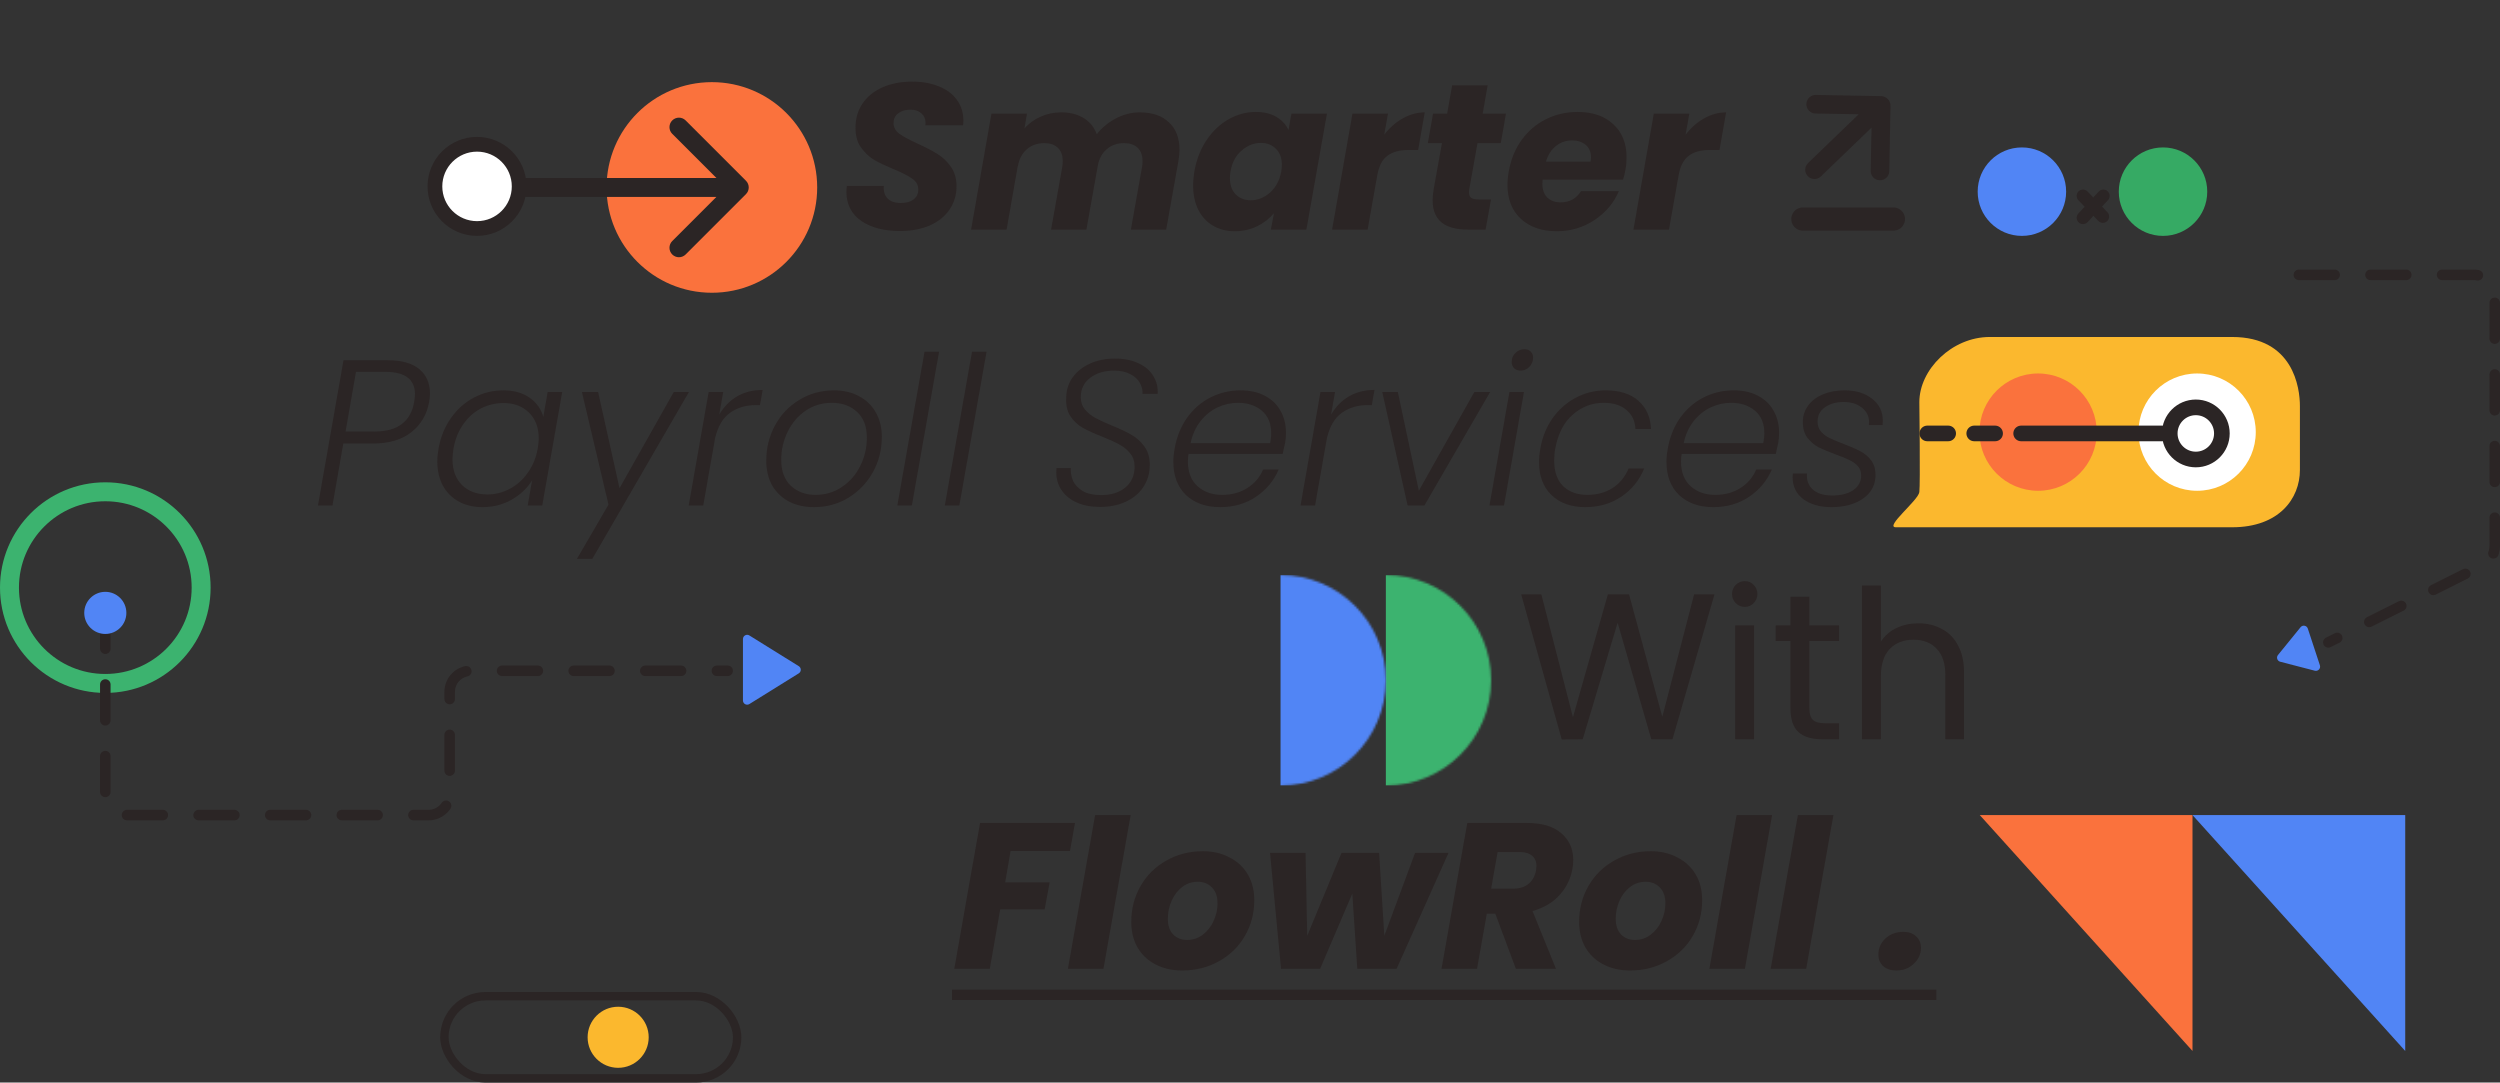 <svg width="1187" height="514" viewBox="0 0 1187 514" fill="none" xmlns="http://www.w3.org/2000/svg">
<rect x="0" y="0" width="1187" height="514" fill="#333333" stroke="none"/>
<path d="M427.22 109.691C419.722 109.691 413.605 108.079 408.869 104.856C404.199 101.567 401.864 96.93 401.864 90.945C401.864 90.353 401.929 89.465 402.061 88.281H419.623C419.426 90.78 420.018 92.753 421.399 94.2C422.78 95.647 424.885 96.371 427.714 96.371C430.279 96.371 432.285 95.812 433.732 94.694C435.245 93.576 436.001 91.997 436.001 89.958C436.001 87.853 435.048 86.143 433.14 84.827C431.298 83.512 428.404 82.032 424.458 80.388C420.643 78.809 417.518 77.329 415.085 75.948C412.717 74.501 410.645 72.56 408.869 70.126C407.093 67.693 406.205 64.634 406.205 60.951C406.139 56.412 407.257 52.466 409.559 49.111C411.862 45.757 415.052 43.191 419.13 41.415C423.208 39.639 427.878 38.751 433.14 38.751C437.876 38.751 442.086 39.508 445.769 41.021C449.452 42.468 452.314 44.605 454.353 47.434C456.392 50.196 457.411 53.485 457.411 57.3C457.411 58.287 457.378 59.01 457.313 59.471H439.356C439.422 59.208 439.455 58.813 439.455 58.287C439.455 56.445 438.797 54.965 437.481 53.847C436.232 52.663 434.488 52.071 432.252 52.071C429.884 52.071 427.944 52.663 426.431 53.847C424.984 54.965 424.26 56.511 424.26 58.484C424.26 60.457 425.181 62.135 427.023 63.516C428.865 64.832 431.726 66.377 435.607 68.153C439.487 69.929 442.645 71.573 445.078 73.086C447.578 74.599 449.716 76.638 451.492 79.204C453.267 81.703 454.155 84.794 454.155 88.478C454.155 92.556 453.07 96.207 450.9 99.43C448.729 102.653 445.605 105.185 441.527 107.027C437.448 108.803 432.68 109.691 427.22 109.691ZM541.184 53.354C547.104 53.354 551.708 54.932 554.997 58.09C558.351 61.181 560.029 65.522 560.029 71.113C560.029 72.823 559.831 74.731 559.437 76.836L553.714 109H536.941L542.269 79.105C542.401 78.447 542.466 77.559 542.466 76.441C542.466 73.678 541.677 71.573 540.099 70.126C538.586 68.679 536.448 67.956 533.685 67.956C530.397 67.956 527.634 68.942 525.398 70.916C523.161 72.823 521.747 75.553 521.155 79.105L515.827 109H499.054L504.382 79.105C504.514 78.447 504.58 77.559 504.58 76.441C504.58 73.678 503.79 71.573 502.212 70.126C500.699 68.679 498.561 67.956 495.799 67.956C492.51 67.956 489.747 68.942 487.511 70.916C485.274 72.823 483.86 75.553 483.268 79.105V78.612L477.94 109H461.069L470.738 53.946H487.609L486.425 60.951C488.53 58.583 491.063 56.741 494.023 55.426C497.048 54.044 500.304 53.354 503.79 53.354C508 53.354 511.552 54.242 514.446 56.017C517.406 57.794 519.511 60.359 520.76 63.713C523.194 60.622 526.22 58.122 529.838 56.215C533.455 54.307 537.237 53.354 541.184 53.354ZM567.092 81.374C568.079 75.717 570.019 70.751 572.914 66.476C575.808 62.2 579.294 58.912 583.372 56.609C587.45 54.307 591.758 53.156 596.297 53.156C600.178 53.156 603.434 53.946 606.065 55.524C608.696 57.103 610.603 59.175 611.787 61.74L613.168 53.946H630.04L620.272 109H603.401L604.881 101.206C602.776 103.771 600.112 105.843 596.889 107.421C593.666 109 590.114 109.789 586.233 109.789C582.352 109.789 578.899 108.901 575.873 107.125C572.914 105.349 570.611 102.85 568.967 99.627C567.323 96.338 566.5 92.49 566.5 88.083C566.5 85.978 566.698 83.742 567.092 81.374ZM608.334 81.473C608.531 80.289 608.63 79.204 608.63 78.217C608.63 74.994 607.676 72.462 605.769 70.62C603.927 68.778 601.559 67.857 598.665 67.857C595.31 67.857 592.252 69.074 589.489 71.508C586.726 73.876 584.983 77.165 584.26 81.374C584.063 82.558 583.964 83.643 583.964 84.63C583.964 87.853 584.885 90.418 586.726 92.326C588.634 94.168 591.002 95.088 593.83 95.088C597.185 95.088 600.243 93.872 603.006 91.438C605.769 89.004 607.545 85.683 608.334 81.473ZM657.243 63.911C659.808 60.622 662.735 58.057 666.024 56.215C669.378 54.307 672.864 53.354 676.482 53.354L673.325 71.212H668.688C664.478 71.212 661.156 72.133 658.723 73.974C656.289 75.75 654.677 78.907 653.888 83.446L649.349 109H632.478L642.147 53.946H659.018L657.243 63.911ZM697.57 90.057C697.504 90.385 697.471 90.813 697.471 91.339C697.471 92.523 697.8 93.378 698.458 93.904C699.181 94.431 700.332 94.694 701.911 94.694H707.93L705.364 109H696.781C685.73 109 680.205 104.363 680.205 95.088C680.205 93.707 680.369 91.964 680.698 89.859L684.645 67.956H677.936L680.402 53.946H687.111L689.479 40.527H706.351L703.983 53.946H715.033L712.567 67.956H701.516L697.57 90.057ZM749.097 53.156C756.201 53.156 761.825 55.097 765.969 58.977C770.178 62.792 772.283 68.022 772.283 74.665C772.283 76.836 772.119 78.776 771.79 80.486C771.527 81.999 771.132 83.611 770.606 85.321H732.423C732.357 85.715 732.324 86.34 732.324 87.195C732.324 90.089 733.113 92.293 734.692 93.806C736.271 95.319 738.376 96.075 741.007 96.075C745.216 96.075 748.439 94.299 750.676 90.747H768.632C766.264 96.338 762.417 100.91 757.089 104.461C751.761 108.013 745.775 109.789 739.132 109.789C732.028 109.789 726.339 107.816 722.063 103.869C717.853 99.923 715.749 94.562 715.749 87.787C715.749 85.748 715.946 83.643 716.341 81.473C717.327 75.75 719.366 70.751 722.458 66.476C725.549 62.2 729.397 58.912 734.001 56.609C738.606 54.307 743.638 53.156 749.097 53.156ZM755.214 76.737C755.346 75.816 755.411 75.191 755.411 74.862C755.411 72.231 754.589 70.225 752.945 68.844C751.3 67.397 749.13 66.673 746.433 66.673C743.539 66.673 740.974 67.561 738.737 69.337C736.567 71.047 734.988 73.514 734.001 76.737H755.214ZM800.324 63.911C802.89 60.622 805.817 58.057 809.105 56.215C812.46 54.307 815.946 53.354 819.564 53.354L816.407 71.212H811.769C807.56 71.212 804.238 72.133 801.804 73.974C799.371 75.75 797.759 78.907 796.97 83.446L792.431 109H775.56L785.229 53.946H802.1L800.324 63.911Z" fill="#2B2525"/>
<path d="M203.745 190.865C202.693 196.785 199.897 201.554 195.359 205.172C190.82 208.789 184.67 210.598 176.908 210.598H162.997L157.866 240H150.96L163.096 171.034H183.914C190.689 171.034 195.753 172.448 199.108 175.277C202.462 178.105 204.14 181.92 204.14 186.722C204.14 188.234 204.008 189.616 203.745 190.865ZM177.994 204.876C188.781 204.876 194.997 200.206 196.641 190.865C196.904 189.155 197.036 187.938 197.036 187.215C197.036 180.111 192.333 176.559 182.927 176.559H169.015L164.082 204.876H177.994ZM208.23 212.966C209.216 207.441 211.19 202.606 214.149 198.463C217.109 194.253 220.727 191.03 225.002 188.793C229.344 186.491 233.981 185.34 238.914 185.34C244.045 185.34 248.254 186.524 251.543 188.892C254.832 191.26 256.97 194.286 257.956 197.969L260.028 186.13H266.935L257.463 240H250.556L252.628 228.062C250.392 231.745 247.169 234.804 242.959 237.237C238.815 239.605 234.178 240.789 229.048 240.789C224.772 240.789 221.023 239.901 217.8 238.125C214.577 236.349 212.078 233.85 210.302 230.627C208.526 227.338 207.638 223.49 207.638 219.083C207.638 217.176 207.835 215.137 208.23 212.966ZM255.292 213.065C255.621 211.223 255.786 209.579 255.786 208.132C255.786 203.001 254.24 198.923 251.148 195.897C248.057 192.872 244.045 191.359 239.111 191.359C235.296 191.359 231.712 192.214 228.357 193.924C225.068 195.634 222.273 198.134 219.971 201.422C217.668 204.645 216.123 208.493 215.333 212.966C215.005 214.939 214.84 216.617 214.84 217.998C214.84 223.194 216.353 227.305 219.379 230.331C222.47 233.291 226.482 234.771 231.416 234.771C235.099 234.771 238.618 233.883 241.973 232.107C245.393 230.331 248.254 227.799 250.556 224.51C252.924 221.221 254.503 217.406 255.292 213.065ZM283.984 186.13L294.147 231.811L319.898 186.13H327.1L281.222 265.357H273.92L288.917 239.605L276.288 186.13H283.984ZM341.497 196.884C343.668 193.135 346.496 190.241 349.983 188.202C353.469 186.162 357.514 185.143 362.118 185.143L360.836 192.345H358.862C354.126 192.345 350.048 193.562 346.628 195.996C343.208 198.43 340.84 202.442 339.524 208.033L333.9 240H326.994L336.466 186.13H343.372L341.497 196.884ZM386.419 240.789C381.947 240.789 378 239.901 374.58 238.125C371.159 236.284 368.496 233.718 366.588 230.43C364.746 227.075 363.825 223.161 363.825 218.689C363.825 212.637 365.207 207.079 367.969 202.014C370.732 196.884 374.58 192.839 379.513 189.879C384.446 186.853 389.939 185.34 395.99 185.34C400.463 185.34 404.409 186.261 407.83 188.103C411.25 189.879 413.914 192.444 415.821 195.799C417.729 199.087 418.683 202.968 418.683 207.441C418.683 213.558 417.268 219.149 414.44 224.214C411.612 229.279 407.731 233.324 402.798 236.349C397.93 239.309 392.471 240.789 386.419 240.789ZM387.209 234.968C391.879 234.968 396.056 233.718 399.739 231.219C403.488 228.719 406.382 225.398 408.422 221.254C410.526 217.11 411.579 212.637 411.579 207.836C411.579 202.442 410 198.331 406.843 195.503C403.751 192.674 399.805 191.26 395.003 191.26C390.333 191.26 386.156 192.51 382.473 195.009C378.855 197.509 376.027 200.83 373.988 204.974C371.949 209.118 370.929 213.591 370.929 218.393C370.929 223.72 372.475 227.831 375.566 230.726C378.658 233.554 382.539 234.968 387.209 234.968ZM445.874 166.989L432.95 240H426.043L438.968 166.989H445.874ZM468.421 166.989L455.496 240H448.589L461.514 166.989H468.421ZM522.236 240.691C518.092 240.691 514.441 240 511.284 238.619C508.192 237.237 505.792 235.297 504.081 232.798C502.371 230.298 501.516 227.437 501.516 224.214C501.516 223.359 501.549 222.701 501.615 222.241H508.423C508.291 224.345 508.653 226.384 509.508 228.358C510.429 230.265 511.975 231.877 514.145 233.192C516.382 234.442 519.243 235.067 522.729 235.067C527.596 235.067 531.477 233.85 534.371 231.416C537.265 228.983 538.712 225.694 538.712 221.55C538.712 219.05 538.022 216.978 536.641 215.334C535.325 213.624 533.681 212.243 531.707 211.19C529.734 210.072 527.037 208.822 523.617 207.441C519.605 205.862 516.414 204.415 514.047 203.1C511.679 201.718 509.705 199.844 508.127 197.476C506.614 195.108 505.989 192.082 506.252 188.399C506.384 184.847 507.436 181.723 509.409 179.026C511.448 176.263 514.178 174.125 517.598 172.613C521.085 171.034 525.031 170.245 529.438 170.245C533.779 170.245 537.496 171.001 540.587 172.514C543.744 173.961 546.079 175.967 547.592 178.532C549.171 181.098 549.861 183.926 549.664 187.018H542.462C542.593 185.242 542.166 183.499 541.179 181.788C540.258 180.078 538.745 178.697 536.641 177.644C534.601 176.526 532.069 175.967 529.043 175.967C524.373 175.967 520.558 177.118 517.598 179.42C514.639 181.657 513.159 184.715 513.159 188.596C513.159 190.898 513.816 192.839 515.132 194.417C516.447 195.996 518.059 197.311 519.966 198.364C521.874 199.416 524.505 200.633 527.859 202.014C531.74 203.593 534.865 205.073 537.233 206.454C539.666 207.836 541.705 209.677 543.35 211.979C545.06 214.282 545.915 217.176 545.915 220.662C545.915 221.517 545.882 222.175 545.816 222.635C545.553 225.99 544.435 229.048 542.462 231.811C540.488 234.573 537.759 236.744 534.273 238.323C530.852 239.901 526.84 240.691 522.236 240.691ZM589.071 185.34C593.61 185.34 597.49 186.228 600.713 188.004C603.936 189.714 606.37 192.082 608.015 195.108C609.725 198.134 610.58 201.587 610.58 205.468C610.58 207.244 610.448 208.822 610.185 210.204C609.79 212.177 609.396 213.953 609.001 215.531H564.306C564.109 216.781 564.01 217.965 564.01 219.083C564.01 224.148 565.523 228.062 568.549 230.824C571.64 233.587 575.554 234.968 580.29 234.968C584.829 234.968 588.808 233.883 592.228 231.712C595.649 229.542 598.148 226.615 599.727 222.931H607.127C604.89 228.193 601.305 232.502 596.372 235.856C591.505 239.145 585.815 240.789 579.303 240.789C572.594 240.789 567.201 238.882 563.122 235.067C559.11 231.186 557.104 225.924 557.104 219.281C557.104 217.307 557.301 215.235 557.696 213.065C558.683 207.474 560.656 202.574 563.616 198.364C566.641 194.154 570.358 190.931 574.765 188.695C579.172 186.458 583.941 185.34 589.071 185.34ZM603.081 210.401C603.41 208.559 603.575 207.013 603.575 205.764C603.575 201.094 602.095 197.509 599.135 195.009C596.175 192.51 592.393 191.26 587.788 191.26C584.434 191.26 581.211 191.984 578.119 193.431C575.028 194.878 572.331 197.048 570.029 199.943C567.727 202.837 566.148 206.323 565.293 210.401H603.081ZM631.997 196.884C634.167 193.135 636.996 190.241 640.482 188.202C643.968 186.162 648.013 185.143 652.617 185.143L651.335 192.345H649.362C644.626 192.345 640.548 193.562 637.127 195.996C633.707 198.43 631.339 202.442 630.023 208.033L624.4 240H617.493L626.965 186.13H633.871L631.997 196.884ZM673.663 232.995L700.006 186.13H707.505L676.327 240H668.335L656.298 186.13H663.698L673.663 232.995ZM721.996 175.967C720.746 175.967 719.727 175.605 718.937 174.882C718.148 174.093 717.753 173.073 717.753 171.823C717.753 170.113 718.345 168.699 719.529 167.581C720.713 166.397 722.127 165.805 723.772 165.805C725.022 165.805 726.008 166.167 726.732 166.89C727.521 167.614 727.916 168.567 727.916 169.751C727.916 171.462 727.324 172.942 726.14 174.191C724.956 175.375 723.574 175.967 721.996 175.967ZM723.574 186.13L714.103 240H707.196L716.668 186.13H723.574ZM731.321 213.065C732.308 207.474 734.281 202.606 737.241 198.463C740.267 194.253 743.95 191.03 748.291 188.793C752.633 186.491 757.335 185.34 762.4 185.34C769.044 185.34 774.207 186.985 777.89 190.273C781.64 193.562 783.646 198.035 783.909 203.692H776.509C776.312 199.811 774.865 196.785 772.168 194.615C769.537 192.378 765.952 191.26 761.414 191.26C755.823 191.26 750.889 193.168 746.614 196.983C742.404 200.732 739.675 206.093 738.425 213.065C738.096 214.709 737.932 216.584 737.932 218.689C737.932 223.951 739.346 227.996 742.174 230.824C745.068 233.587 748.883 234.968 753.619 234.968C758.223 234.968 762.236 233.883 765.656 231.712C769.076 229.476 771.609 226.384 773.253 222.438H780.653C778.417 227.963 774.832 232.403 769.899 235.757C764.965 239.112 759.21 240.789 752.633 240.789C745.989 240.789 740.661 238.882 736.649 235.067C732.702 231.252 730.729 226.023 730.729 219.379C730.729 217.34 730.926 215.235 731.321 213.065ZM823.205 185.34C827.743 185.34 831.624 186.228 834.847 188.004C838.07 189.714 840.504 192.082 842.148 195.108C843.859 198.134 844.714 201.587 844.714 205.468C844.714 207.244 844.582 208.822 844.319 210.204C843.924 212.177 843.53 213.953 843.135 215.531H798.44C798.243 216.781 798.144 217.965 798.144 219.083C798.144 224.148 799.657 228.062 802.683 230.824C805.774 233.587 809.688 234.968 814.424 234.968C818.962 234.968 822.942 233.883 826.362 231.712C829.782 229.542 832.282 226.615 833.861 222.931H841.26C839.024 228.193 835.439 232.502 830.506 235.856C825.639 239.145 819.949 240.789 813.437 240.789C806.728 240.789 801.334 238.882 797.256 235.067C793.244 231.186 791.238 225.924 791.238 219.281C791.238 217.307 791.435 215.235 791.83 213.065C792.816 207.474 794.79 202.574 797.75 198.364C800.775 194.154 804.492 190.931 808.899 188.695C813.306 186.458 818.074 185.34 823.205 185.34ZM837.215 210.401C837.544 208.559 837.708 207.013 837.708 205.764C837.708 201.094 836.229 197.509 833.269 195.009C830.309 192.51 826.527 191.26 821.922 191.26C818.568 191.26 815.345 191.984 812.253 193.431C809.162 194.878 806.465 197.048 804.163 199.943C801.861 202.837 800.282 206.323 799.427 210.401H837.215ZM869.584 240.789C864.124 240.789 859.685 239.54 856.264 237.04C852.844 234.475 851.134 230.989 851.134 226.582C851.134 225.792 851.167 225.2 851.232 224.806H857.941C857.678 227.963 858.599 230.495 860.704 232.403C862.809 234.31 865.9 235.264 869.978 235.264C874.122 235.264 877.444 234.409 879.943 232.699C882.443 230.923 883.693 228.588 883.693 225.694C883.693 223.984 883.166 222.537 882.114 221.353C881.062 220.169 879.746 219.215 878.168 218.491C876.655 217.702 874.517 216.814 871.754 215.827C868.334 214.578 865.571 213.427 863.467 212.374C861.428 211.256 859.652 209.743 858.139 207.836C856.692 205.862 855.968 203.396 855.968 200.436C855.968 197.476 856.823 194.845 858.533 192.543C860.244 190.241 862.579 188.465 865.539 187.215C868.564 185.965 871.985 185.34 875.8 185.34C881.127 185.34 885.469 186.656 888.823 189.287C892.244 191.918 893.954 195.404 893.954 199.745C893.954 200.666 893.921 201.357 893.855 201.817H887.343C887.409 201.554 887.442 201.126 887.442 200.534C887.442 197.64 886.291 195.305 883.989 193.529C881.752 191.753 878.858 190.865 875.306 190.865C871.754 190.865 868.794 191.721 866.427 193.431C864.124 195.075 862.973 197.311 862.973 200.14C862.973 202.047 863.532 203.659 864.651 204.974C865.769 206.224 867.15 207.244 868.794 208.033C870.439 208.822 872.642 209.743 875.405 210.796C878.694 212.045 881.325 213.196 883.298 214.249C885.337 215.301 887.047 216.748 888.429 218.59C889.81 220.432 890.501 222.734 890.501 225.496C890.501 230.167 888.56 233.883 884.679 236.645C880.799 239.408 875.767 240.789 869.584 240.789Z" fill="#2B2525"/>
<path d="M814.027 282.231L794.097 351H784.033L768.049 295.65L751.474 351L741.509 351.099L722.269 282.231H731.84L746.837 340.542L763.412 282.231H773.476L789.262 340.344L804.358 282.231H814.027ZM828.489 288.151C826.779 288.151 825.332 287.559 824.148 286.375C822.964 285.191 822.372 283.744 822.372 282.034C822.372 280.324 822.964 278.877 824.148 277.693C825.332 276.509 826.779 275.917 828.489 275.917C830.134 275.917 831.515 276.509 832.633 277.693C833.817 278.877 834.409 280.324 834.409 282.034C834.409 283.744 833.817 285.191 832.633 286.375C831.515 287.559 830.134 288.151 828.489 288.151ZM832.831 296.932V351H823.852V296.932H832.831ZM859.084 304.332V336.2C859.084 338.831 859.643 340.706 860.762 341.824C861.88 342.877 863.82 343.403 866.583 343.403H873.193V351H865.103C860.104 351 856.355 349.849 853.855 347.547C851.356 345.245 850.106 341.463 850.106 336.2V304.332H843.101V296.932H850.106V283.317H859.084V296.932H873.193V304.332H859.084ZM910.908 295.946C914.986 295.946 918.67 296.834 921.959 298.61C925.247 300.32 927.813 302.918 929.654 306.404C931.562 309.89 932.516 314.133 932.516 319.132V351H923.636V320.414C923.636 315.021 922.287 310.91 919.591 308.081C916.894 305.187 913.21 303.74 908.54 303.74C903.804 303.74 900.022 305.22 897.194 308.18C894.431 311.14 893.05 315.448 893.05 321.105V351H884.072V277.989H893.05V304.628C894.826 301.865 897.26 299.728 900.351 298.215C903.508 296.702 907.027 295.946 910.908 295.946Z" fill="#2B2525"/>
<path d="M510.409 390.738L508.041 404.058H479.823L477.258 418.956H498.372L496.004 431.782H474.89L469.957 460H453.085L465.32 390.738H510.409ZM536.839 386.989L523.914 460H507.042L519.967 386.989H536.839ZM561.299 460.789C556.564 460.789 552.354 459.836 548.67 457.928C544.987 456.021 542.126 453.324 540.087 449.838C538.113 446.352 537.127 442.306 537.127 437.702C537.127 431.453 538.607 425.764 541.567 420.633C544.527 415.503 548.605 411.49 553.801 408.596C558.997 405.636 564.786 404.156 571.166 404.156C575.902 404.156 580.111 405.143 583.795 407.116C587.544 409.024 590.438 411.721 592.477 415.207C594.516 418.693 595.536 422.738 595.536 427.342C595.536 433.657 594.023 439.379 590.997 444.51C588.037 449.575 583.926 453.554 578.664 456.448C573.468 459.342 567.68 460.789 561.299 460.789ZM563.667 446.286C566.43 446.286 568.897 445.464 571.067 443.819C573.304 442.109 575.014 439.938 576.198 437.307C577.447 434.611 578.072 431.815 578.072 428.921C578.072 425.632 577.184 423.1 575.408 421.324C573.632 419.548 571.396 418.66 568.699 418.66C565.871 418.66 563.371 419.515 561.201 421.225C559.096 422.87 557.452 425.04 556.268 427.737C555.084 430.434 554.492 433.262 554.492 436.222C554.492 439.445 555.347 441.945 557.057 443.72C558.767 445.431 560.971 446.286 563.667 446.286ZM687.759 404.946L663.093 460H644.445L642.077 424.284L626.784 460H608.236L603.006 404.946H619.878L620.667 444.312L636.947 404.946H654.805L657.272 444.312L671.874 404.946H687.759ZM724.976 390.738C732.145 390.738 737.605 392.382 741.354 395.671C745.103 398.894 746.978 403.104 746.978 408.3C746.978 409.813 746.846 411.227 746.583 412.543C745.794 417.147 743.788 421.258 740.565 424.876C737.342 428.493 733.033 431.059 727.64 432.571L738.789 460H719.747L709.979 433.854H705.934L701.296 460H684.425L696.659 390.738H724.976ZM729.317 413.233C729.448 412.181 729.514 411.49 729.514 411.161C729.514 409.057 728.824 407.445 727.442 406.327C726.127 405.143 724.154 404.551 721.522 404.551H711.064L708.006 421.916H718.464C721.555 421.916 723.989 421.159 725.765 419.647C727.607 418.134 728.791 415.996 729.317 413.233ZM773.947 460.789C769.211 460.789 765.001 459.836 761.318 457.928C757.634 456.021 754.773 453.324 752.734 449.838C750.761 446.352 749.774 442.306 749.774 437.702C749.774 431.453 751.254 425.764 754.214 420.633C757.174 415.503 761.252 411.49 766.448 408.596C771.645 405.636 777.433 404.156 783.813 404.156C788.549 404.156 792.759 405.143 796.442 407.116C800.191 409.024 803.086 411.721 805.125 415.207C807.164 418.693 808.183 422.738 808.183 427.342C808.183 433.657 806.67 439.379 803.645 444.51C800.685 449.575 796.574 453.554 791.312 456.448C786.115 459.342 780.327 460.789 773.947 460.789ZM776.315 446.286C779.077 446.286 781.544 445.464 783.715 443.819C785.951 442.109 787.661 439.938 788.845 437.307C790.095 434.611 790.72 431.815 790.72 428.921C790.72 425.632 789.832 423.1 788.056 421.324C786.28 419.548 784.043 418.66 781.347 418.66C778.518 418.66 776.019 419.515 773.848 421.225C771.743 422.87 770.099 425.04 768.915 427.737C767.731 430.434 767.139 433.262 767.139 436.222C767.139 439.445 767.994 441.945 769.704 443.72C771.415 445.431 773.618 446.286 776.315 446.286ZM841.405 386.989L828.48 460H811.609L824.534 386.989H841.405ZM870.503 386.989L857.578 460H840.707L853.632 386.989H870.503ZM900.435 460.789C897.804 460.789 895.699 460.099 894.12 458.717C892.607 457.27 891.851 455.461 891.851 453.291C891.851 450.265 892.969 447.7 895.205 445.595C897.508 443.49 900.336 442.438 903.691 442.438C906.256 442.438 908.295 443.161 909.808 444.608C911.321 445.99 912.077 447.799 912.077 450.035C912.077 452.995 910.926 455.527 908.624 457.632C906.387 459.737 903.658 460.789 900.435 460.789Z" fill="#2B2525"/>
<path d="M452 469.866H919.378V474.8H452V469.866Z" fill="#2B2525"/>
<circle cx="338" cy="89" r="50" fill="#FA723D"/>
<circle cx="960" cy="91" r="21" fill="#5185F5"/>
<circle cx="1027" cy="91" r="21" fill="#36AA64"/>
<circle cx="226.5" cy="88.5" r="20" fill="white" stroke="#2B2525" stroke-width="7"/>
<path d="M354.182 92.182C355.939 90.425 355.939 87.575 354.182 85.818L325.544 57.18C323.787 55.423 320.938 55.423 319.18 57.18C317.423 58.938 317.423 61.787 319.18 63.544L344.636 89L319.18 114.456C317.423 116.213 317.423 119.062 319.18 120.82C320.938 122.577 323.787 122.577 325.544 120.82L354.182 92.182ZM249 89V93.5L351 93.5V89V84.5L249 84.5V89Z" fill="#2B2525"/>
<path d="M856 104.003H899.004" stroke="#2B2525" stroke-width="11" stroke-linecap="round"/>
<path d="M989 103.413L998.673 93" stroke="#2B2525" stroke-width="6" stroke-linecap="round"/>
<path d="M998.422 102.809L989 93" stroke="#2B2525" stroke-width="6" stroke-linecap="round"/>
<circle cx="293.5" cy="492.5" r="14.5" fill="#FBB82E"/>
<path d="M897.032 81.259L897.61 50.147C897.608 49.568 897.492 48.995 897.268 48.46C896.841 47.383 896.008 46.518 894.947 46.052C894.422 45.808 893.853 45.671 893.274 45.647L862.162 45.069C861.582 45.059 861.005 45.162 860.465 45.374C859.925 45.587 859.432 45.903 859.014 46.306C858.17 47.119 857.684 48.234 857.662 49.405C857.64 50.577 858.085 51.709 858.898 52.553C859.711 53.397 860.826 53.884 861.998 53.905L882.501 54.255L858.449 77.431C857.608 78.24 857.124 79.351 857.102 80.518C857.081 81.685 857.523 82.813 858.333 83.653C859.143 84.493 860.254 84.978 861.42 85C862.587 85.021 863.715 84.578 864.556 83.769L888.608 60.593L888.196 81.095C888.183 81.676 888.285 82.254 888.496 82.795C888.708 83.336 889.024 83.83 889.427 84.249C889.83 84.667 890.312 85.001 890.845 85.232C891.378 85.464 891.951 85.587 892.532 85.595C893.113 85.609 893.691 85.507 894.232 85.295C894.773 85.084 895.267 84.768 895.686 84.365C896.104 83.962 896.438 83.48 896.669 82.947C896.901 82.414 897.024 81.84 897.032 81.259Z" fill="#2B2525"/>
<path d="M911.302 233.641C910.807 237.601 894.594 250.349 900.163 250.349H1059.82C1082.1 250.349 1092 236.735 1092 223.12V192.798C1092 184.134 1088.91 160 1059.82 160H944.719C926.773 160 911.302 175.471 911.302 190.941C911.302 190.941 911.797 229.68 911.302 233.641Z" fill="#FBB82E"/>
<circle cx="967.69" cy="205.174" r="27.847" fill="#FA723D"/>
<circle cx="1043.19" cy="205.174" r="27.847" fill="white"/>
<path d="M915.09 205.793H924.991" stroke="#2B2525" stroke-width="7.426" stroke-linecap="round"/>
<path d="M937.367 205.793H947.269" stroke="#2B2525" stroke-width="7.426" stroke-linecap="round"/>
<path d="M959.645 205.793H1026.48" stroke="#2B2525" stroke-width="7.426" stroke-linecap="round"/>
<circle cx="1042.57" cy="205.793" r="12.377" stroke="#2B2525" stroke-width="7.426"/>
<mask id="mask0_26_4" style="mask-type:alpha" maskUnits="userSpaceOnUse" x="608" y="273" width="100" height="100">
<circle cx="658" cy="323" r="50" transform="rotate(180 658 323)" fill="#3CB36F"/>
</mask>
<g mask="url(#mask0_26_4)">
<rect x="758" y="373" width="100" height="100" transform="rotate(180 758 373)" fill="#3CB36F"/>
</g>
<mask id="mask1_26_4" style="mask-type:alpha" maskUnits="userSpaceOnUse" x="558" y="273" width="100" height="100">
<circle cx="608" cy="323" r="50" transform="rotate(180 608 323)" fill="#5185F5"/>
</mask>
<g mask="url(#mask1_26_4)">
<rect x="708" y="373" width="100" height="100" transform="rotate(180 708 373)" fill="#5185F5"/>
</g>
<path d="M1041 387H940L1041 499V387Z" fill="#FA723D"/>
<path d="M1142 387H1041L1142 499V387Z" fill="#5185F5"/>
<rect x="211" y="473" width="139" height="39" rx="19.5" stroke="#2B2525" stroke-width="4"/>
<circle cx="50" cy="279" r="45.5" stroke="#3CB36F" stroke-width="9"/>
<path d="M50 291V377C50 382.523 54.477 387 60 387H203.5C209.023 387 213.5 382.523 213.5 377V328.5C213.5 322.977 217.977 318.5 223.5 318.5H345.5" stroke="#2B2525" stroke-width="5" stroke-linecap="round" stroke-dasharray="17 17"/>
<circle cx="50" cy="291" r="10" fill="#5185F5"/>
<path d="M379.268 316.302C380.527 317.084 380.527 318.916 379.268 319.698L355.806 334.286C354.474 335.115 352.75 334.157 352.75 332.588V303.412C352.75 301.843 354.474 300.885 355.806 301.714L379.268 316.302Z" fill="#5185F5"/>
<path d="M1082.64 314.191C1081.23 313.825 1080.67 312.124 1081.59 310.994L1092.3 297.81C1093.3 296.582 1095.26 296.944 1095.75 298.447L1101.49 315.895C1101.98 317.399 1100.62 318.853 1099.08 318.456L1082.64 314.191Z" fill="#5185F5"/>
<path d="M1091.5 130.5H1174.5C1180.02 130.5 1184.5 134.977 1184.5 140.5V259.32C1184.5 263.107 1182.36 266.57 1178.97 268.264L1105.5 305" stroke="#2B2525" stroke-width="5" stroke-linecap="round" stroke-dasharray="17 17"/>
</svg>
